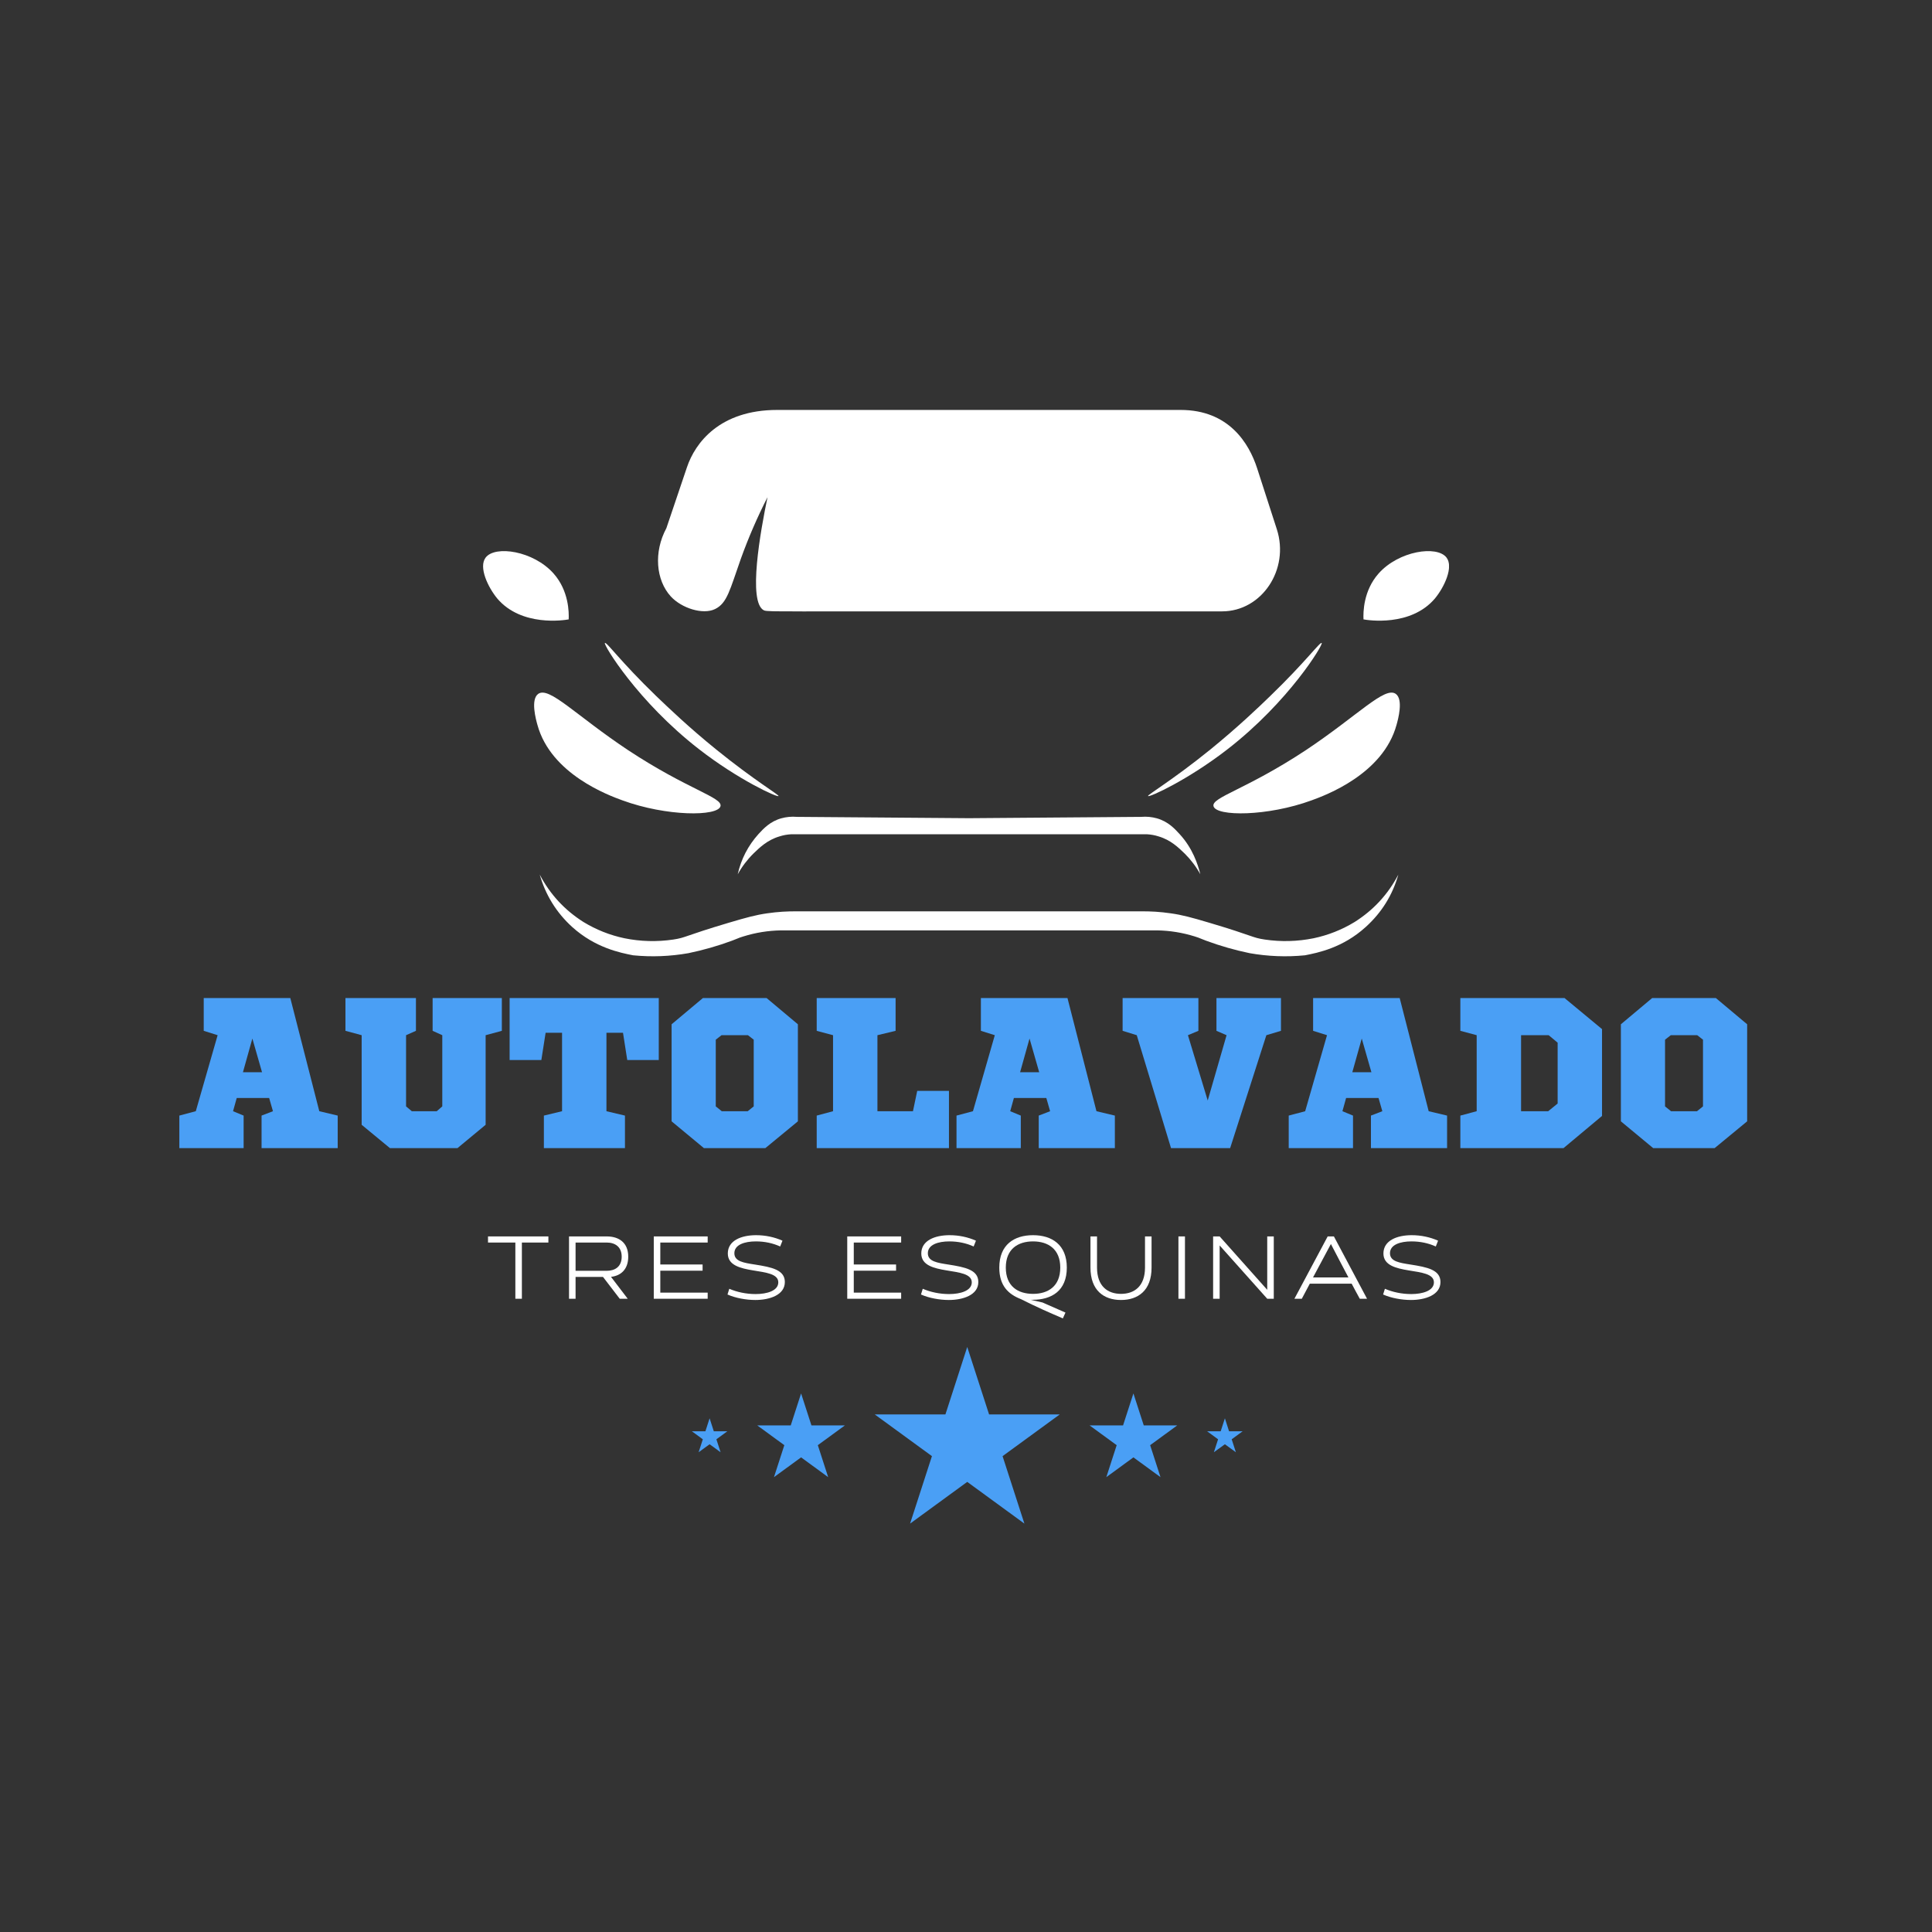 <?xml version="1.0" encoding="UTF-8"?>
<svg xmlns="http://www.w3.org/2000/svg" xmlns:xlink="http://www.w3.org/1999/xlink" contentScriptType="text/ecmascript" width="262.5" zoomAndPan="magnify" contentStyleType="text/css" viewBox="0 0 262.5 262.5" height="262.5" preserveAspectRatio="xMidYMid meet" version="1.0">
	<rect x="0" y="0" width="262.5" height="262.5" fill="#333333" stroke="none"/>
	<defs>
		<g>
			<g id="glyph-0-0" />
			<g id="glyph-0-1">
				<path d="M 19.547 -5.016 L 15.609 -20.391 L 3.844 -20.391 L 3.844 -15.938 L 5.734 -15.344 L 2.766 -5.016 L 0.531 -4.422 L 0.531 0 L 9.266 0 L 9.266 -4.422 L 7.828 -5.016 L 8.328 -6.812 L 12.734 -6.812 L 13.25 -5.016 L 11.703 -4.422 L 11.703 0 L 22.047 0 L 22.047 -4.422 Z M 10.453 -14.891 L 11.766 -10.312 L 9.172 -10.312 Z M 10.453 -14.891 " />
			</g>
			<g id="glyph-0-2">
				<path d="M 21.781 -15.938 L 21.781 -20.391 L 12.375 -20.391 L 12.375 -15.938 L 13.688 -15.344 L 13.688 -5.672 L 12.938 -5.016 L 9.547 -5.016 L 8.766 -5.672 L 8.766 -15.344 L 10.109 -15.938 L 10.109 -20.391 L 0.531 -20.391 L 0.531 -15.938 L 2.734 -15.344 L 2.734 -3.172 L 6.578 0 L 15.75 0 L 19.578 -3.172 L 19.578 -15.344 Z M 21.781 -15.938 " />
			</g>
			<g id="glyph-0-3">
				<path d="M 20.766 -11.969 L 20.766 -20.391 L 0.5 -20.391 L 0.5 -11.969 L 4.812 -11.969 L 5.391 -15.672 L 7.625 -15.672 L 7.625 -5.016 L 5.156 -4.422 L 5.156 0 L 16.172 0 L 16.172 -4.422 L 13.656 -5.016 L 13.656 -15.672 L 15.906 -15.672 L 16.484 -11.969 Z M 20.766 -11.969 " />
			</g>
			<g id="glyph-0-4">
				<path d="M 18.438 -3.641 L 18.438 -16.828 L 14.188 -20.391 L 5.531 -20.391 L 1.281 -16.828 L 1.281 -3.641 L 5.672 0 L 14.016 0 C 14.742 -0.602 15.477 -1.207 16.219 -1.812 C 16.957 -2.426 17.695 -3.035 18.438 -3.641 Z M 11.656 -15.344 L 12.438 -14.734 L 12.438 -5.672 L 11.625 -5.016 L 8.094 -5.016 L 7.281 -5.672 L 7.281 -14.734 L 8.062 -15.344 Z M 11.656 -15.344 " />
			</g>
			<g id="glyph-0-5">
				<path d="M 12 -15.938 L 12 -20.391 L 1.281 -20.391 L 1.281 -15.938 L 3.5 -15.344 L 3.5 -5.016 L 1.281 -4.422 L 1.281 0 L 19.25 0 L 19.25 -7.781 L 14.938 -7.781 L 14.359 -5.016 L 9.531 -5.016 L 9.531 -15.344 Z M 12 -15.938 " />
			</g>
			<g id="glyph-0-6">
				<path d="M 22.047 -15.938 L 22.047 -20.391 L 13.281 -20.391 L 13.281 -15.938 L 14.656 -15.344 L 12.094 -6.469 L 9.406 -15.344 L 10.828 -15.938 L 10.828 -20.391 L 0.531 -20.391 L 0.531 -15.938 L 2.453 -15.344 L 7.109 0 L 15.141 0 L 20.062 -15.344 Z M 22.047 -15.938 " />
			</g>
			<g id="glyph-0-7">
				<path d="M 20.531 -4.375 L 20.531 -16.172 L 15.438 -20.391 L 1.281 -20.391 L 1.281 -15.938 L 3.5 -15.344 L 3.5 -5.016 L 1.281 -4.422 L 1.281 0 L 15.297 0 Z M 9.531 -15.344 L 13.281 -15.344 L 14.5 -14.328 L 14.5 -6.062 L 13.219 -5.016 L 9.531 -5.016 Z M 9.531 -15.344 " />
			</g>
			<g id="glyph-1-0">
				<path d="M 4.883 0 L 4.883 -7.637 L 8.484 -7.637 L 8.484 -8.469 L 0.281 -8.469 L 0.281 -7.637 L 3.996 -7.637 L 3.996 0 Z M 4.883 0 " />
			</g>
			<g id="glyph-1-1">
				<path d="M 9.246 0 L 6.973 -2.977 C 8.312 -3.121 9.316 -3.996 9.316 -5.715 C 9.316 -7.648 8.031 -8.469 6.395 -8.469 L 1.27 -8.469 L 1.27 0 L 2.16 0 L 2.16 -2.965 L 5.887 -2.965 L 8.16 0 Z M 6.395 -7.637 C 7.508 -7.637 8.426 -7.07 8.426 -5.715 C 8.426 -4.348 7.508 -3.797 6.395 -3.797 L 2.16 -3.797 L 2.16 -7.637 Z M 6.395 -7.637 " />
			</g>
			<g id="glyph-1-2">
				<path d="M 8.609 0 L 8.609 -0.832 L 2.172 -0.832 L 2.172 -3.812 L 7.918 -3.812 L 7.918 -4.656 L 2.172 -4.656 L 2.172 -7.637 L 8.609 -7.637 L 8.609 -8.469 L 1.285 -8.469 L 1.285 0 Z M 8.609 0 " />
			</g>
			<g id="glyph-1-3">
				<path d="M 0.648 -0.578 C 1.723 -0.098 3.176 0.168 4.434 0.168 C 6.336 0.168 8.441 -0.492 8.441 -2.273 C 8.441 -3.926 6.664 -4.289 4.391 -4.645 C 2.867 -4.883 1.582 -5.066 1.582 -6.184 C 1.582 -7.355 2.992 -7.793 4.504 -7.793 C 5.703 -7.793 6.816 -7.551 7.805 -7.102 C 7.918 -7.355 8.004 -7.621 8.117 -7.891 C 7.027 -8.371 5.816 -8.637 4.531 -8.637 C 2.57 -8.637 0.691 -7.934 0.691 -6.152 C 0.691 -2.922 7.551 -4.559 7.551 -2.23 C 7.551 -1.086 6.012 -0.637 4.473 -0.637 C 3.191 -0.637 1.949 -0.902 0.891 -1.355 Z M 0.648 -0.578 " />
			</g>
			<g id="glyph-1-4" />
			<g id="glyph-1-5">
				<path d="M 9.484 2.668 L 9.84 1.879 L 6.719 0.508 C 6.184 0.395 5.645 0.27 5.094 0.141 C 5.195 0.141 5.293 0.141 5.379 0.141 C 7.934 0.141 10.023 -1.059 10.023 -4.234 C 10.023 -7.355 7.977 -8.637 5.434 -8.637 C 2.879 -8.637 0.848 -7.355 0.848 -4.234 C 0.848 -1.734 2.102 -0.605 3.797 0.055 C 5.859 1.102 7.648 1.879 9.484 2.668 Z M 9.133 -4.234 C 9.133 -1.695 7.48 -0.664 5.434 -0.664 C 3.375 -0.664 1.734 -1.695 1.734 -4.234 C 1.734 -6.762 3.387 -7.793 5.434 -7.793 C 7.469 -7.793 9.133 -6.762 9.133 -4.234 Z M 9.133 -4.234 " />
			</g>
			<g id="glyph-1-6">
				<path d="M 8.539 -4.234 C 8.539 -1.695 7.086 -0.664 5.277 -0.664 C 3.473 -0.664 2.02 -1.695 2.02 -4.234 L 2.02 -8.469 L 1.129 -8.469 L 1.129 -4.234 C 1.129 -1.113 2.965 0.168 5.277 0.168 C 7.594 0.168 9.43 -1.113 9.43 -4.234 L 9.43 -8.469 L 8.539 -8.469 Z M 8.539 -4.234 " />
			</g>
			<g id="glyph-1-7">
				<path d="M 2.172 0 L 2.172 -8.469 L 1.285 -8.469 L 1.285 0 Z M 2.172 0 " />
			</g>
			<g id="glyph-1-8">
				<path d="M 9.527 0 L 9.527 -8.469 L 8.637 -8.469 L 8.637 -1.215 L 2.172 -8.469 L 1.285 -8.469 L 1.285 0 L 2.172 0 L 2.172 -7.242 L 8.637 0 Z M 9.527 0 " />
			</g>
			<g id="glyph-1-9">
				<path d="M 10.148 0 L 5.645 -8.469 L 4.801 -8.469 L 0.281 0 L 1.285 0 L 2.371 -2.047 L 8.059 -2.047 C 8.426 -1.371 8.781 -0.676 9.16 0 Z M 7.621 -2.895 L 2.809 -2.895 L 5.238 -7.438 C 6.027 -5.93 6.816 -4.402 7.621 -2.895 Z M 7.621 -2.895 " />
			</g>
		</g>
		<clipPath id="clip-0">
			<path d="M 65.625 74 L 78 74 L 78 85 L 65.625 85 Z M 65.625 74 " clip-rule="nonzero" />
		</clipPath>
		<clipPath id="clip-1">
			<path d="M 185 74 L 196.875 74 L 196.875 85 L 185 85 Z M 185 74 " clip-rule="nonzero" />
		</clipPath>
		<clipPath id="clip-2">
			<path d="M 89 55.691 L 174 55.691 L 174 84 L 89 84 Z M 89 55.691 " clip-rule="nonzero" />
		</clipPath>
		<clipPath id="clip-3">
			<path d="M 73 118 L 190 118 L 190 129.941 L 73 129.941 Z M 73 118 " clip-rule="nonzero" />
		</clipPath>
		<clipPath id="clip-4">
			<path d="M 118.852 183.012 L 143.996 183.012 L 143.996 207.012 L 118.852 207.012 Z M 118.852 183.012 " clip-rule="nonzero" />
		</clipPath>
		<clipPath id="clip-5">
			<path d="M 164 192.695 L 168.84 192.695 L 168.84 197.363 L 164 197.363 Z M 164 192.695 " clip-rule="nonzero" />
		</clipPath>
	</defs>
	<g fill="rgb(29.019%, 62.349%, 96.078%)" fill-opacity="1">
		<use x="23.836" y="155.996" xmlns:xlink="http://www.w3.org/1999/xlink" xlink:href="#glyph-0-1" xlink:type="simple" xlink:actuate="onLoad" xlink:show="embed" />
	</g>
	<g fill="rgb(29.019%, 62.349%, 96.078%)" fill-opacity="1">
		<use x="46.405" y="155.996" xmlns:xlink="http://www.w3.org/1999/xlink" xlink:href="#glyph-0-2" xlink:type="simple" xlink:actuate="onLoad" xlink:show="embed" />
	</g>
	<g fill="rgb(29.019%, 62.349%, 96.078%)" fill-opacity="1">
		<use x="68.741" y="155.996" xmlns:xlink="http://www.w3.org/1999/xlink" xlink:href="#glyph-0-3" xlink:type="simple" xlink:actuate="onLoad" xlink:show="embed" />
	</g>
	<g fill="rgb(29.019%, 62.349%, 96.078%)" fill-opacity="1">
		<use x="89.97" y="155.996" xmlns:xlink="http://www.w3.org/1999/xlink" xlink:href="#glyph-0-4" xlink:type="simple" xlink:actuate="onLoad" xlink:show="embed" />
	</g>
	<g fill="rgb(29.019%, 62.349%, 96.078%)" fill-opacity="1">
		<use x="109.685" y="155.996" xmlns:xlink="http://www.w3.org/1999/xlink" xlink:href="#glyph-0-5" xlink:type="simple" xlink:actuate="onLoad" xlink:show="embed" />
	</g>
	<g fill="rgb(29.019%, 62.349%, 96.078%)" fill-opacity="1">
		<use x="129.429" y="155.996" xmlns:xlink="http://www.w3.org/1999/xlink" xlink:href="#glyph-0-1" xlink:type="simple" xlink:actuate="onLoad" xlink:show="embed" />
	</g>
	<g fill="rgb(29.019%, 62.349%, 96.078%)" fill-opacity="1">
		<use x="151.998" y="155.996" xmlns:xlink="http://www.w3.org/1999/xlink" xlink:href="#glyph-0-6" xlink:type="simple" xlink:actuate="onLoad" xlink:show="embed" />
	</g>
	<g fill="rgb(29.019%, 62.349%, 96.078%)" fill-opacity="1">
		<use x="174.567" y="155.996" xmlns:xlink="http://www.w3.org/1999/xlink" xlink:href="#glyph-0-1" xlink:type="simple" xlink:actuate="onLoad" xlink:show="embed" />
	</g>
	<g fill="rgb(29.019%, 62.349%, 96.078%)" fill-opacity="1">
		<use x="197.136" y="155.996" xmlns:xlink="http://www.w3.org/1999/xlink" xlink:href="#glyph-0-7" xlink:type="simple" xlink:actuate="onLoad" xlink:show="embed" />
	</g>
	<g fill="rgb(29.019%, 62.349%, 96.078%)" fill-opacity="1">
		<use x="218.947" y="155.996" xmlns:xlink="http://www.w3.org/1999/xlink" xlink:href="#glyph-0-4" xlink:type="simple" xlink:actuate="onLoad" xlink:show="embed" />
	</g>
	<g clip-path="url(#clip-0)">
		<path fill="rgb(100%, 100%, 100%)" d="M 77.266 84.156 C 77.312 83.199 77.289 80.258 75.211 77.918 C 72.484 74.844 67.277 74.062 65.984 75.758 C 65 77.051 66.297 79.789 67.57 81.328 C 70.855 85.184 76.684 84.27 77.266 84.156 Z M 77.266 84.156 " fill-opacity="1" fill-rule="nonzero" />
	</g>
	<g clip-path="url(#clip-1)">
		<path fill="rgb(100%, 100%, 100%)" d="M 185.258 84.156 C 185.211 83.199 185.234 80.258 187.312 77.918 C 190.039 74.844 195.242 74.062 196.539 75.758 C 197.523 77.051 196.227 79.789 194.953 81.328 C 191.668 85.184 185.836 84.27 185.258 84.156 Z M 185.258 84.156 " fill-opacity="1" fill-rule="nonzero" />
	</g>
	<g clip-path="url(#clip-2)">
		<path fill="rgb(100%, 100%, 100%)" d="M 166.039 83.066 L 110.203 83.066 C 109.645 83.066 109.129 83.09 108.078 83.066 C 105.398 83.066 104.078 83.066 103.812 82.934 C 101.555 81.883 103.344 72.059 104.281 67.555 C 102.898 70.266 101.691 73.051 100.66 75.914 C 99.164 80.148 98.805 81.953 97.152 82.754 C 95.5 83.555 92.617 82.641 91.141 81.039 C 89.109 78.809 88.797 75 90.539 71.766 L 93.332 63.5 C 94.449 60.156 97.801 55.699 105.598 55.699 L 160.41 55.699 C 166.957 55.699 169.703 60.223 170.801 63.613 L 173.48 71.902 C 175.246 77.359 171.445 83.066 166.039 83.066 Z M 166.039 83.066 " fill-opacity="1" fill-rule="nonzero" />
	</g>
	<path fill="rgb(100%, 100%, 100%)" d="M 105.777 108.156 C 105.645 108.383 100.324 105.953 94.965 101.785 C 86.629 95.32 81.957 87.566 82.184 87.367 C 82.406 87.168 84.262 89.84 89.152 94.566 C 90.809 96.148 93.555 98.797 97.332 101.852 C 102.449 105.996 105.867 108.004 105.777 108.156 Z M 105.777 108.156 " fill-opacity="1" fill-rule="nonzero" />
	<path fill="rgb(100%, 100%, 100%)" d="M 155.984 108.156 C 156.117 108.383 161.438 105.953 166.801 101.785 C 175.133 95.32 179.805 87.566 179.582 87.367 C 179.355 87.168 177.48 89.84 172.586 94.566 C 170.957 96.148 168.184 98.797 164.43 101.852 C 159.312 105.996 155.875 108.004 155.984 108.156 Z M 155.984 108.156 " fill-opacity="1" fill-rule="nonzero" />
	<path fill="rgb(100%, 100%, 100%)" d="M 97.891 109.539 C 97.531 110.945 90.562 110.945 84.551 108.738 C 82.719 108.07 74.852 105.195 73.02 98.488 C 72.82 97.773 72.059 95.031 73.133 94.273 C 74.629 93.227 78.227 97.195 85.332 101.918 C 93.465 107.289 98.203 108.336 97.891 109.539 Z M 97.891 109.539 " fill-opacity="1" fill-rule="nonzero" />
	<path fill="rgb(100%, 100%, 100%)" d="M 164.879 109.539 C 165.234 110.945 172.207 110.945 178.219 108.738 C 180.051 108.07 187.914 105.195 189.746 98.488 C 189.949 97.773 190.707 95.031 189.637 94.273 C 188.137 93.227 184.52 97.195 177.434 101.918 C 169.301 107.289 164.566 108.336 164.879 109.539 Z M 164.879 109.539 " fill-opacity="1" fill-rule="nonzero" />
	<path fill="rgb(100%, 100%, 100%)" d="M 160.273 113.328 C 159.582 112.57 158.688 111.613 157.191 111.188 C 156.488 110.992 155.773 110.926 155.047 110.988 L 131.652 111.168 L 108.281 110.988 C 107.555 110.926 106.836 110.992 106.137 111.188 C 104.637 111.613 103.746 112.57 103.051 113.328 C 101.637 114.902 100.695 116.723 100.234 118.789 C 100.809 117.75 101.516 116.816 102.359 115.98 C 103.207 115.156 104.258 114.129 105.91 113.641 C 106.422 113.477 106.941 113.383 107.477 113.352 L 155.852 113.352 C 156.383 113.383 156.906 113.477 157.414 113.641 C 159.07 114.129 160.117 115.156 160.969 115.98 C 161.809 116.816 162.516 117.75 163.09 118.789 C 162.754 117.43 162.039 115.246 160.273 113.328 Z M 160.273 113.328 " fill-opacity="1" fill-rule="nonzero" />
	<g clip-path="url(#clip-3)">
		<path fill="rgb(100%, 100%, 100%)" d="M 184.051 125.273 C 182.32 126.324 180.465 127.062 178.484 127.48 C 176.285 127.922 174.07 127.984 171.848 127.656 C 170.062 127.391 170.418 127.188 164.34 125.383 C 161.863 124.648 160.633 124.312 159.047 124.09 C 157.676 123.891 156.297 123.801 154.914 123.824 L 108.414 123.824 C 107.023 123.801 105.637 123.891 104.258 124.09 C 102.695 124.312 101.465 124.648 98.984 125.383 C 92.906 127.188 93.242 127.391 91.477 127.656 C 89.254 127.984 87.043 127.926 84.84 127.48 C 82.859 127.062 81.004 126.324 79.277 125.273 C 76.719 123.656 74.734 121.512 73.332 118.832 C 74.129 121.617 75.594 123.988 77.734 125.941 C 80.887 128.793 84.305 129.461 86.023 129.797 C 88.543 130.043 91.043 129.945 93.531 129.508 C 95.551 129.09 97.523 128.527 99.453 127.812 L 100.078 127.566 C 100.379 127.434 100.684 127.324 100.996 127.234 C 102.66 126.715 104.367 126.438 106.113 126.41 L 157.215 126.41 C 158.961 126.438 160.664 126.715 162.332 127.234 C 162.645 127.328 162.949 127.438 163.246 127.566 L 163.871 127.812 C 165.805 128.527 167.777 129.09 169.793 129.508 C 172.281 129.945 174.785 130.043 177.301 129.797 C 179.023 129.461 182.441 128.793 185.57 125.941 C 187.723 123.992 189.199 121.621 189.992 118.832 C 188.59 121.512 186.609 123.656 184.051 125.273 Z M 184.051 125.273 " fill-opacity="1" fill-rule="nonzero" />
	</g>
	<g clip-path="url(#clip-4)">
		<path fill="rgb(29.019%, 62.349%, 96.078%)" d="M 131.418 183.012 L 134.387 192.18 L 143.984 192.18 L 136.219 197.844 L 139.184 207.012 L 131.418 201.344 L 123.652 207.012 L 126.621 197.844 L 118.855 192.18 L 128.453 192.18 L 131.418 183.012 " fill-opacity="1" fill-rule="nonzero" />
	</g>
	<path fill="rgb(29.019%, 62.349%, 96.078%)" d="M 153.996 189.324 L 155.402 193.668 L 159.953 193.668 L 156.27 196.355 L 157.676 200.699 L 153.996 198.012 L 150.316 200.699 L 151.723 196.355 L 148.039 193.668 L 152.59 193.668 L 153.996 189.324 " fill-opacity="1" fill-rule="nonzero" />
	<g clip-path="url(#clip-5)">
		<path fill="rgb(29.019%, 62.349%, 96.078%)" d="M 166.426 192.703 L 166.992 194.465 L 168.84 194.465 L 167.348 195.555 L 167.918 197.316 L 166.426 196.23 L 164.93 197.316 L 165.5 195.555 L 164.008 194.465 L 165.855 194.465 L 166.426 192.703 " fill-opacity="1" fill-rule="nonzero" />
	</g>
	<path fill="rgb(29.019%, 62.349%, 96.078%)" d="M 96.414 192.703 L 96.984 194.465 L 98.828 194.465 L 97.336 195.555 L 97.906 197.316 L 96.414 196.23 L 94.922 197.316 L 95.492 195.555 L 94 194.465 L 95.844 194.465 L 96.414 192.703 " fill-opacity="1" fill-rule="nonzero" />
	<path fill="rgb(29.019%, 62.349%, 96.078%)" d="M 108.844 189.324 L 110.25 193.668 L 114.797 193.668 L 111.117 196.355 L 112.523 200.699 L 108.844 198.012 L 105.16 200.699 L 106.566 196.355 L 102.887 193.668 L 107.438 193.668 L 108.844 189.324 " fill-opacity="1" fill-rule="nonzero" />
	<g fill="rgb(100%, 100%, 100%)" fill-opacity="1">
		<use x="66.025" y="176.461" xmlns:xlink="http://www.w3.org/1999/xlink" xlink:href="#glyph-1-0" xlink:type="simple" xlink:actuate="onLoad" xlink:show="embed" />
	</g>
	<g fill="rgb(100%, 100%, 100%)" fill-opacity="1">
		<use x="76.043" y="176.461" xmlns:xlink="http://www.w3.org/1999/xlink" xlink:href="#glyph-1-1" xlink:type="simple" xlink:actuate="onLoad" xlink:show="embed" />
	</g>
	<g fill="rgb(100%, 100%, 100%)" fill-opacity="1">
		<use x="87.543" y="176.461" xmlns:xlink="http://www.w3.org/1999/xlink" xlink:href="#glyph-1-2" xlink:type="simple" xlink:actuate="onLoad" xlink:show="embed" />
	</g>
	<g fill="rgb(100%, 100%, 100%)" fill-opacity="1">
		<use x="98.196" y="176.461" xmlns:xlink="http://www.w3.org/1999/xlink" xlink:href="#glyph-1-3" xlink:type="simple" xlink:actuate="onLoad" xlink:show="embed" />
	</g>
	<g fill="rgb(100%, 100%, 100%)" fill-opacity="1">
		<use x="108.637" y="176.461" xmlns:xlink="http://www.w3.org/1999/xlink" xlink:href="#glyph-1-4" xlink:type="simple" xlink:actuate="onLoad" xlink:show="embed" />
	</g>
	<g fill="rgb(100%, 100%, 100%)" fill-opacity="1">
		<use x="113.83" y="176.461" xmlns:xlink="http://www.w3.org/1999/xlink" xlink:href="#glyph-1-2" xlink:type="simple" xlink:actuate="onLoad" xlink:show="embed" />
	</g>
	<g fill="rgb(100%, 100%, 100%)" fill-opacity="1">
		<use x="124.484" y="176.461" xmlns:xlink="http://www.w3.org/1999/xlink" xlink:href="#glyph-1-3" xlink:type="simple" xlink:actuate="onLoad" xlink:show="embed" />
	</g>
	<g fill="rgb(100%, 100%, 100%)" fill-opacity="1">
		<use x="134.925" y="176.461" xmlns:xlink="http://www.w3.org/1999/xlink" xlink:href="#glyph-1-5" xlink:type="simple" xlink:actuate="onLoad" xlink:show="embed" />
	</g>
	<g fill="rgb(100%, 100%, 100%)" fill-opacity="1">
		<use x="147.032" y="176.461" xmlns:xlink="http://www.w3.org/1999/xlink" xlink:href="#glyph-1-6" xlink:type="simple" xlink:actuate="onLoad" xlink:show="embed" />
	</g>
	<g fill="rgb(100%, 100%, 100%)" fill-opacity="1">
		<use x="158.828" y="176.461" xmlns:xlink="http://www.w3.org/1999/xlink" xlink:href="#glyph-1-7" xlink:type="simple" xlink:actuate="onLoad" xlink:show="embed" />
	</g>
	<g fill="rgb(100%, 100%, 100%)" fill-opacity="1">
		<use x="163.541" y="176.461" xmlns:xlink="http://www.w3.org/1999/xlink" xlink:href="#glyph-1-8" xlink:type="simple" xlink:actuate="onLoad" xlink:show="embed" />
	</g>
	<g fill="rgb(100%, 100%, 100%)" fill-opacity="1">
		<use x="175.591" y="176.461" xmlns:xlink="http://www.w3.org/1999/xlink" xlink:href="#glyph-1-9" xlink:type="simple" xlink:actuate="onLoad" xlink:show="embed" />
	</g>
	<g fill="rgb(100%, 100%, 100%)" fill-opacity="1">
		<use x="187.274" y="176.461" xmlns:xlink="http://www.w3.org/1999/xlink" xlink:href="#glyph-1-3" xlink:type="simple" xlink:actuate="onLoad" xlink:show="embed" />
	</g>
</svg>
